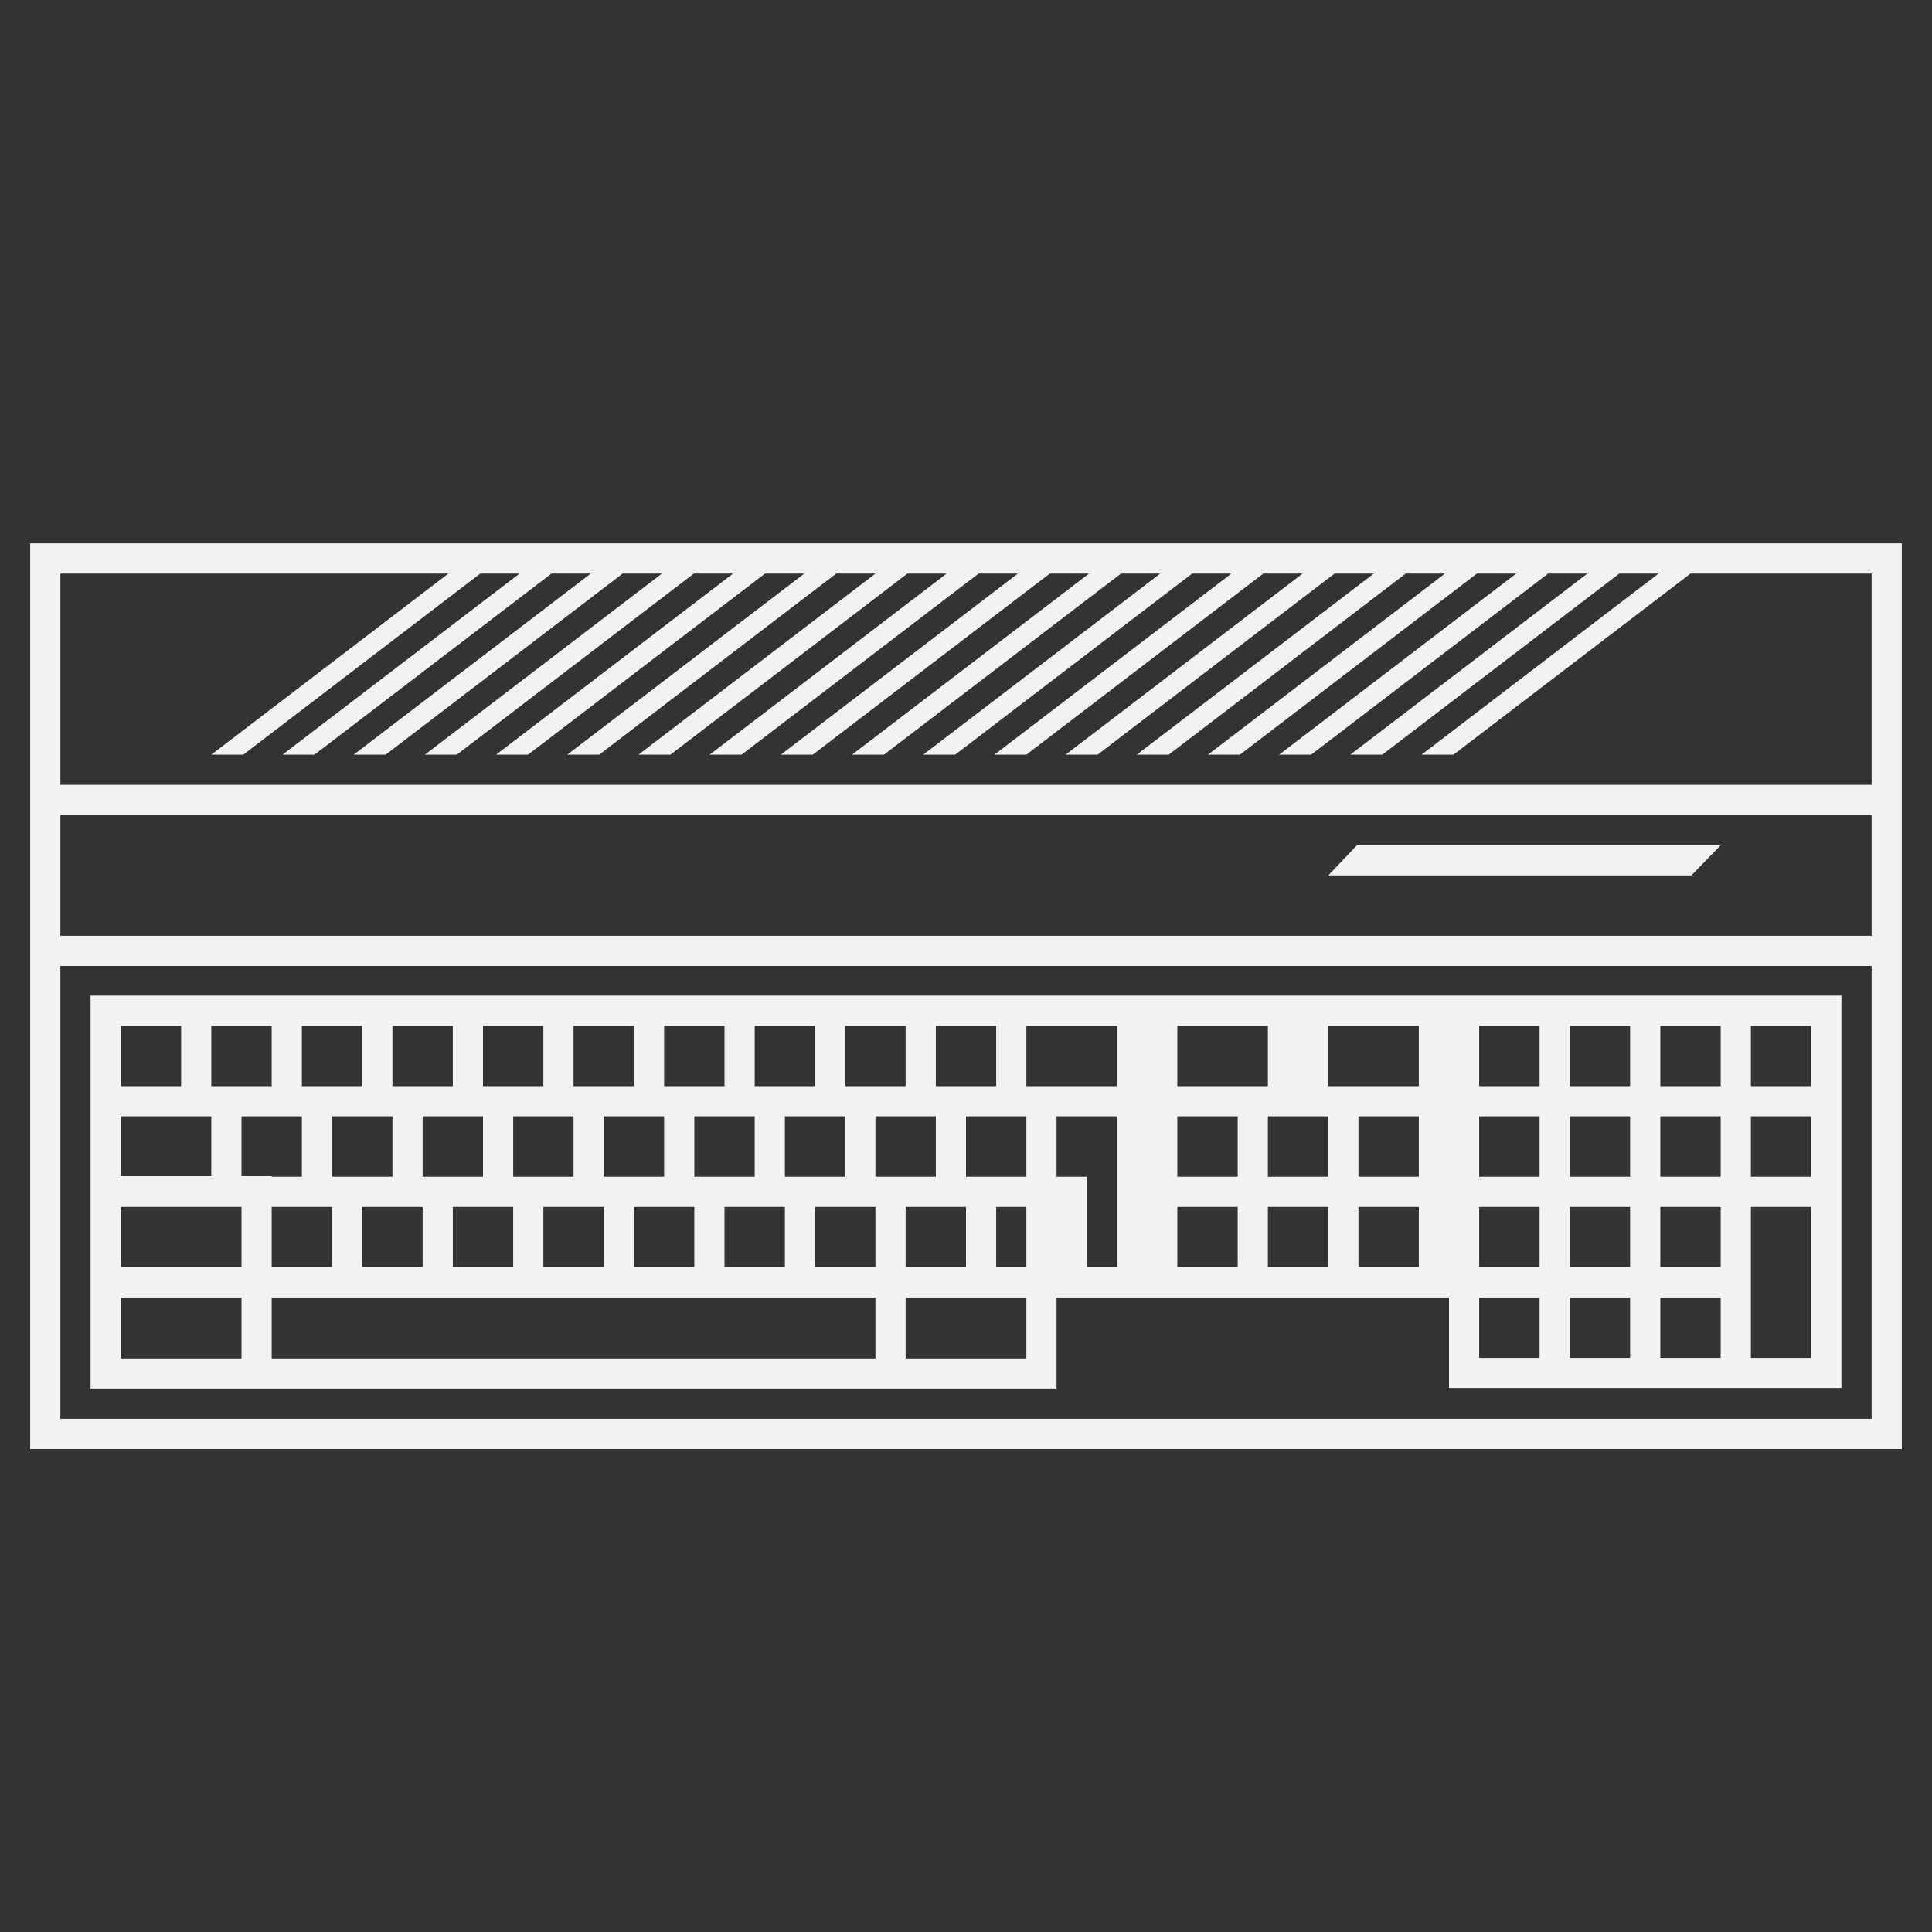 <?xml version="1.0" encoding="UTF-8" standalone="no"?>
<svg
   xmlns:dc="http://purl.org/dc/elements/1.1/"
   xmlns:cc="http://creativecommons.org/ns#"
   xmlns:rdf="http://www.w3.org/1999/02/22-rdf-syntax-ns#"
   xmlns:svg="http://www.w3.org/2000/svg"
   xmlns="http://www.w3.org/2000/svg"
   viewBox="0 0 320 320"
   height="320"
   width="320"
   xml:space="preserve"
   version="1.1"
   id="svg2"><rect x="0" y="0" width="320" height="320" fill="#333333" stroke="none"/><defs
     id="defs6" /><g
     transform="matrix(1.25,0,0,-1.25,0,320)"
     id="g10"><g
       transform="translate(8,152)"
       id="g12"><path
         id="path14"
         style="fill:#f2f2f2;fill-opacity:1;fill-rule:nonzero;stroke:none"
         d="M 0,0 0,28 51.408,28 20,4 l 4.233,0 31.408,24 5.2,0 -31.408,-24 4.233,0 31.408,24 5.2,0 -31.408,-24 4.233,0 31.407,24 5.201,0 -31.408,-24 4.232,0 31.408,24 5.201,0 -31.409,-24 4.233,0 31.408,24 5.201,0 -31.408,-24 4.232,0 31.408,24 5.2,0 -31.407,-24 4.232,0 31.408,24 5.2,0 -31.408,-24 4.233,0 31.408,24 5.2,0 -31.408,-24 4.233,0 31.408,24 5.2,0 -31.408,-24 4.233,0 31.408,24 5.2,0 -31.408,-24 4.233,0 31.408,24 5.2,0 -31.408,-24 4.232,0 31.408,24 5.201,0 -31.409,-24 4.234,0 31.408,24 5.2,0 -31.408,-24 4.232,0 31.409,24 5.2,0 -31.408,-24 4.232,0 31.408,24 5.2,0 -31.408,-24 4.234,0 31.407,24 5.2,0 -31.407,-24 4.232,0 31.408,24 5.201,0 L 180.359,4 184.592,4 216,28 240,28 240,0 0,0 Z M 240,-20 14.062,-20 0,-20 l 0,16 240,0 0,-16 z m 0,-64 -240,0 0,60 14.062,0 225.938,0 0,-60 z m 0,116 -240,0 -4,0 0,-4 0,-28 0,-4 0,-16 0,-4 0,-60 0,-4 4,0 240,0 4,0 0,4 0,60 0,4 0,16 0,4 0,28 0,4 -4,0 z" /></g><g
       transform="translate(228,144)"
       id="g16"><path
         id="path18"
         style="fill:#f2f2f2;fill-opacity:1;fill-rule:nonzero;stroke:none"
         d="M 0,0 -48.195,0 -52,-4 -3.881,-4 0,0 Z" /></g><path
       id="path20"
       style="fill:#f2f2f2;fill-opacity:1;fill-rule:nonzero;stroke:none"
       d="m 24,112.075 -8,0 0,8 8,0 0,-8 z m 4,8 8,0 0,-8 -4,0 -4,0 0,8 z m 12,0 8,0 0,-8 -4,0 -4,0 0,8 z m 12,0 8,0 0,-8 -4,0 -4,0 0,8 z m 12,0 8,0 0,-8 -4,0 -4,0 0,8 z m 12,0 8,0 0,-8 -4,0 -4,0 0,8 z m 12,0 8,0 0,-8 -4,0 -4,0 0,8 z m 12,0 8,0 0,-8 -4,0 -4,0 0,8 z m 12,0 8,0 0,-8 -4,0 -4,0 0,8 z m 12,0 8,0 0,-8 -4,0 -4,0 0,8 z m 12,0 12,0 0,-8 -8,0 -4,0 0,8 z m 20,0 12,0 0,-8 -4,0 -8,0 0,8 z m 20,0 12,0 0,-8 -8,0 -4,0 0,8 z m 20,0 8,0 0,-8 -8,0 0,8 z m 12,0 8,0 0,-8 -8,0 0,8 z m 12,0 8,0 0,-8 -8,0 0,8 z m 12,0 8,0 0,-8 -8,0 0,8 z m 8,-20 -8,0 0,8 8,0 0,-8 z m 0,-24 -8,0 0,8 0,4 0,8 8,0 0,-20 z m -12,0 -8,0 0,8 8,0 0,-8 z m -12,0 -8,0 0,8 8,0 0,-8 z m -12,0 -8,0 0,8 8,0 0,-8 z m -16,12 -8,0 0,8 8,0 0,-8 z m -12,0 -8,0 0,8 8,0 0,-8 z m -12,0 -8,0 0,8 8,0 0,-8 z m 0,12 -8,0 0,8 8,0 0,-8 z m 12,0 -8,0 0,8 4,0 4,0 0,-8 z m 12,0 -8,0 0,8 8,0 0,-8 z m 16,0 -8,0 0,8 8,0 0,-8 z m 12,0 -8,0 0,8 8,0 0,-8 z m -8,-4 8,0 0,-8 -8,0 0,8 z m -12,0 8,0 0,-8 -8,0 0,8 z m 32,-8 -8,0 0,8 8,0 0,-8 z m 0,12 -8,0 0,8 8,0 0,-8 z m -80,-12 -4,0 0,8 0,4 -4,0 0,8 8,0 0,-20 z M 136,76 l -16,0 0,8.075 8,0 4,0 4,0 0,-8.075 z m -20,0 -80,0 0,8.075 8,0 4,0 8,0 4,0 8,0 4,0 8,0 4,0 8,0 4,0 8,0 4,0 8,0 0,-8.075 z m -84,0 -16,0 0,8.075 16,0 L 32,76 Z m -16,20.075 12,0 4,0 0,-8 -16,0 0,8 z m 24,4 -4,0 0,0.074 -4,0 0,7.926 4,0 4,0 0,-8 z m 12,0 -4,0 -4,0 0,8 4,0 4,0 0,-8 z m 12,0 -4,0 -4,0 0,8 4,0 4,0 0,-8 z m 12,0 -4,0 -4,0 0,8 4,0 4,0 0,-8 z m 12,0 -4,0 -4,0 0,8 4,0 4,0 0,-8 z m 12,0 -4,0 -4,0 0,8 4,0 4,0 0,-8 z m 12,0 -4,0 -4,0 0,8 4,0 4,0 0,-8 z m 12,0 -4,0 -4,0 0,8 4,0 4,0 0,-8 z m 12,0 -4,0 -4,0 0,8 4,0 4,0 0,-8 z m -16,-4 4,0 4,0 0,-8 -8,0 0,8 z m -12,0 4,0 4,0 0,-8 -8,0 0,8 z m -12,0 4,0 4,0 0,-8 -8,0 0,8 z m -12,0 4,0 4,0 0,-8 -8,0 0,8 z m -12,0 4,0 4,0 0,-8 -8,0 0,8 z m -12,0 4,0 4,0 0,-8 -8,0 0,8 z m -12,0 4,0 4,0 0,-8 -8,0 0,8 z m -12,0 4,0 4,0 0,-8 -8,0 0,8 z m 100,-8 -4,0 0,8 4,0 0,-8 z m -120,20 8,0 4,0 0,-7.926 -12,0 0,7.926 z m -4,16 0,-4 0,-8 0,-4 0,-7.926 0,-0.074 0,-3.926 0,-0.074 0,-8 0,-4 0,-8.075 0,-4 4,0 16,0 4,0 80,0 4,0 16,0 4,0 0,4 0,8.075 4,0 4,0 4,0 4,0 8,0 4,0 8,0 4,0 8,0 4,0 0,-8 0,-4 4,0 8,0 4,0 8,0 4,0 8,0 4,0 8,0 4,0 0,4 0,20 0,4 0,8 0,4 0,8 0,4 -4,0 -8,0 -4,0 -8,0 -4,0 -8,0 -4,0 -8,0 -4,0 -4,0 -12,0 -4,0 -4,0 -12,0 -4,0 -4,0 -12,0 -4,0 -8,0 -4,0 -8,0 -4,0 -8,0 -4,0 -8,0 -4,0 -8,0 -4,0 -8,0 -4,0 -8,0 -4,0 -8,0 -4,0 -8,0 -4,0 -8,0 -4,0 z" /></g></svg>